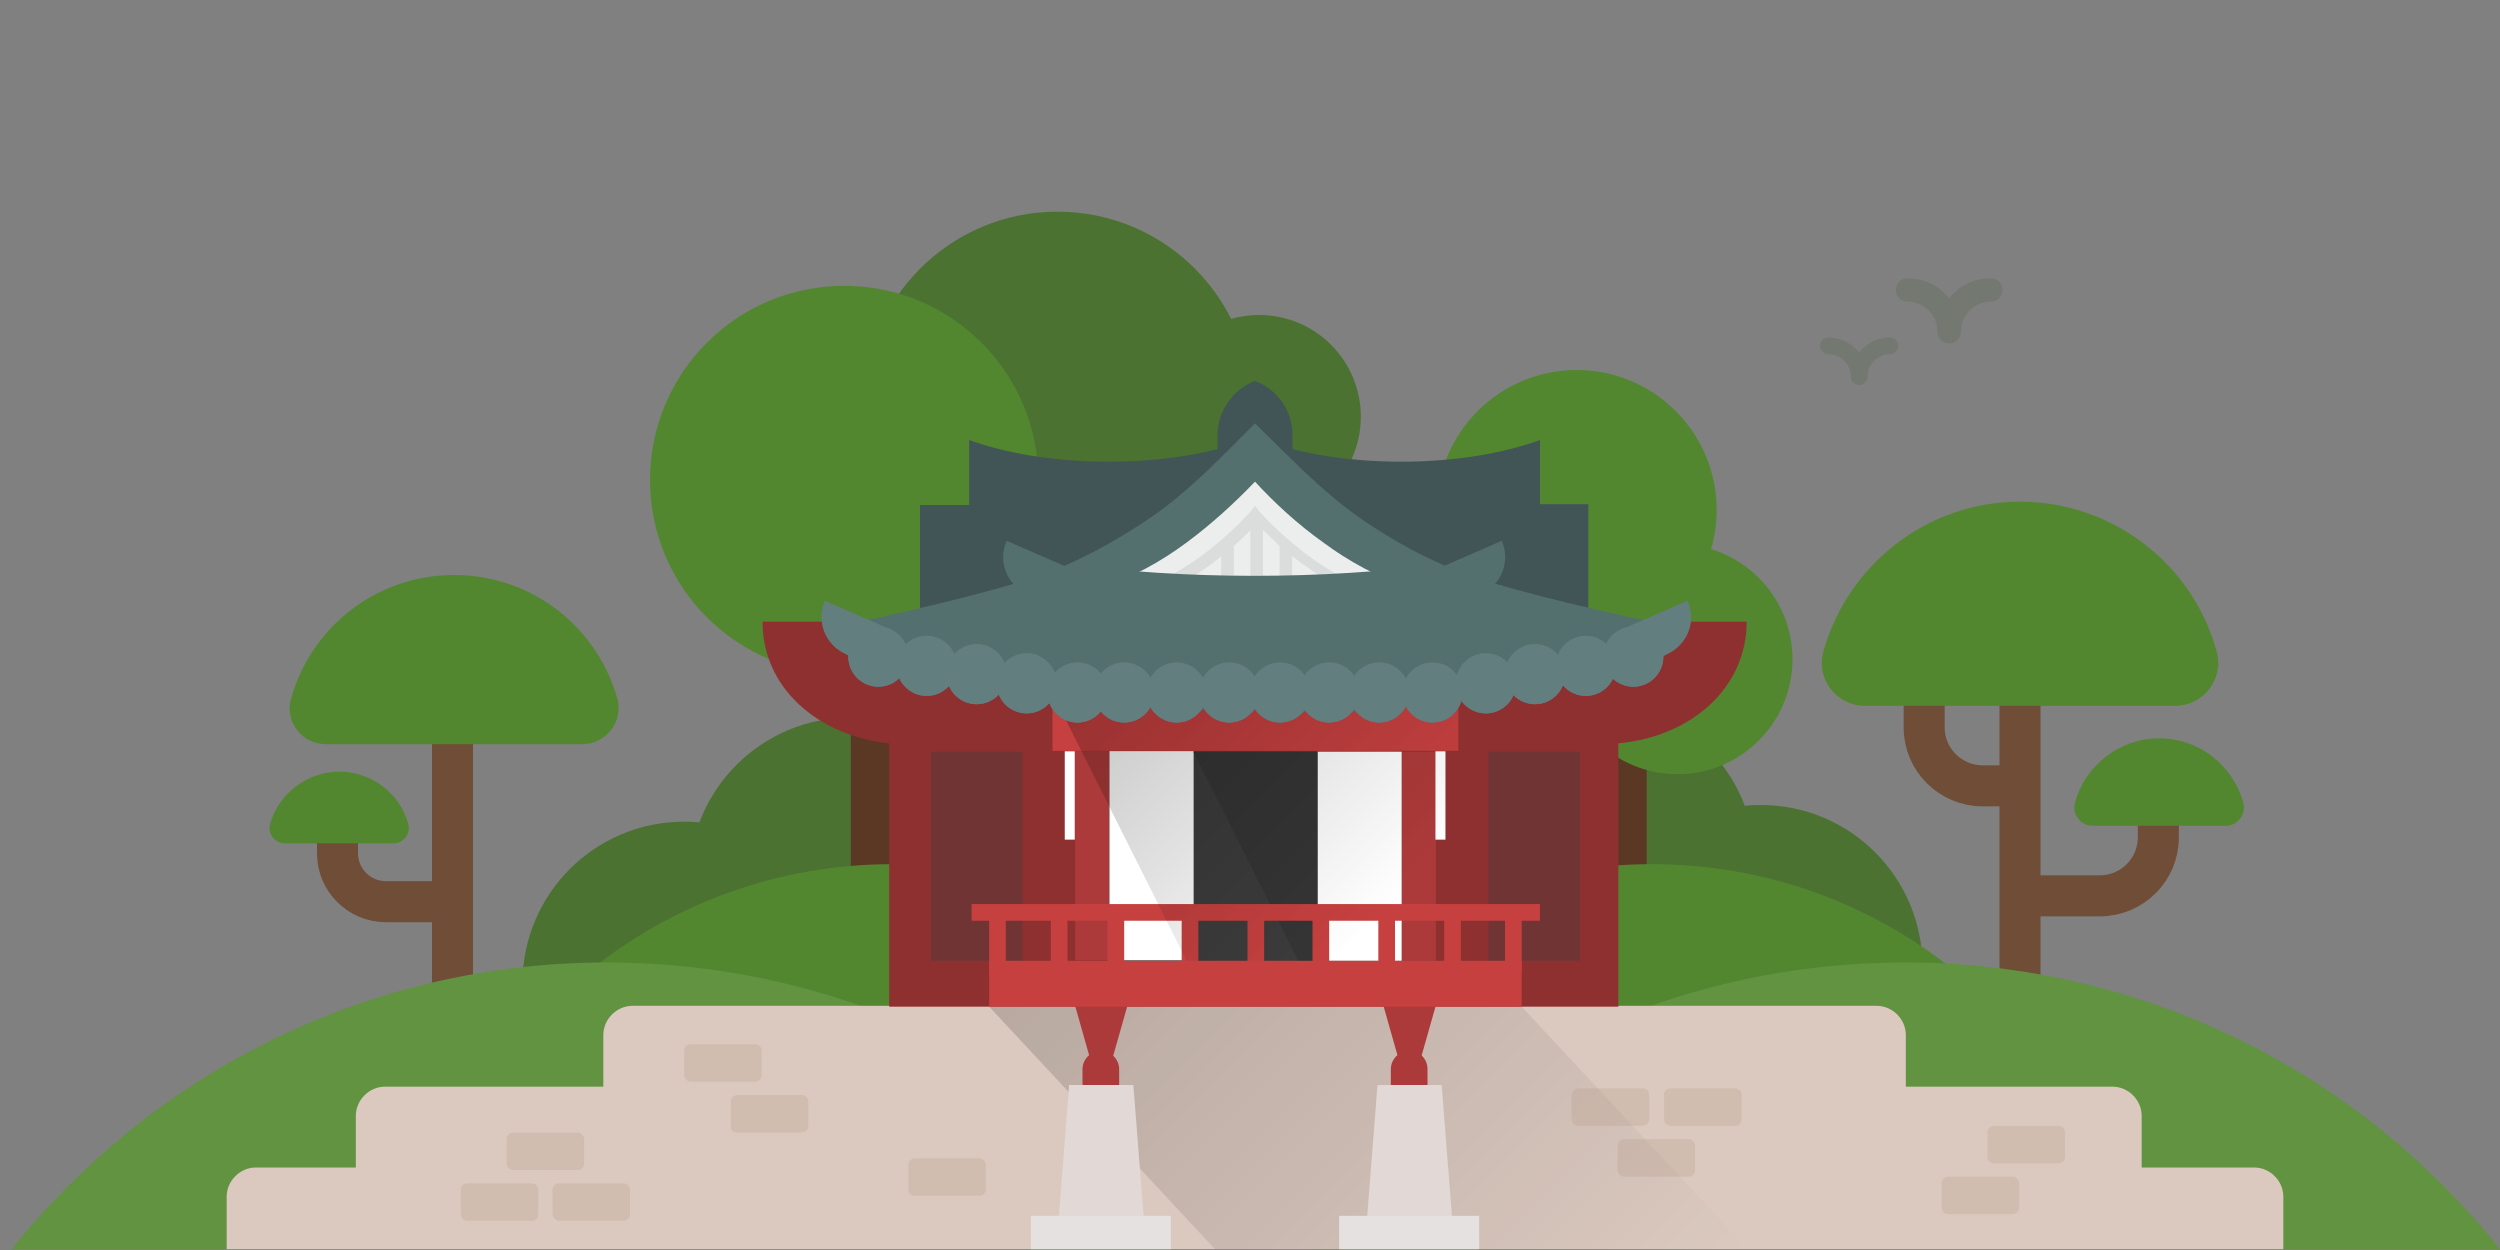 <?xml version="1.0" encoding="utf-8"?><svg version="1.1" id="Layer_1" xmlns="http://www.w3.org/2000/svg" xmlns:xlink="http://www.w3.org/1999/xlink" x="0px" y="0px" width="300px" height="150px" viewBox="0 0 300 150" style="enable-background:new 0 0 300 150;" xml:space="preserve"><rect x="0" y="0" width="300" height="150" fill="#808080" stroke="none"/><style type="text/css">.st0{fill:#4B7231;} .st1{fill:#5B3824;} .st2{fill:#528730;} .st3{fill:none;stroke:#704D36;stroke-width:4.924;stroke-miterlimit:10;} .st4{fill:#619341;} .st5{fill:#DBC9BF;} .st6{fill:#8E3030;} .st7{opacity:0.35;fill:#3C3C3C;} .st8{fill:#415556;} .st9{opacity:0.4;fill:url(#SVGID_1_);} .st10{fill:#3C3C3C;} .st11{fill:#AD3A3A;} .st12{fill:#FFFFFF;} .st13{fill:#C64040;} .st14{opacity:0.9;fill:#FFFFFF;} .st15{fill:#53706F;} .st16{fill:#353535;} .st17{opacity:0.25;fill:#B79484;} .st18{opacity:0.1;} .st19{fill:none;} .st20{fill:#3C3C3C;stroke:#3C3C3C;stroke-width:0.5;stroke-miterlimit:10;} .st21{opacity:0.6;fill:url(#SVGID_2_);} .st22{fill:#E2D8D5;} .st23{fill:#E5E1E1;} .st24{fill:#5D6A70;} .st25{fill:#68757A;} .st26{fill:#627E7F;} .st27{opacity:0.4;} .st28{opacity:0.55;fill:#46593A;}</style><g><circle class="st0" cx="126.9" cy="48.7" r="23.3"/><circle class="st0" cx="82.1" cy="118" r="19.4"/><circle class="st0" cx="102.1" cy="105.5" r="19.4"/><circle class="st0" cx="211.3" cy="116" r="19.4"/><circle class="st0" cx="191.2" cy="103.5" r="19.4"/><circle class="st0" cx="151.1" cy="50" r="12.2"/><g><rect x="102.1" y="71.1" class="st1" width="7.3" height="46.4"/><circle class="st2" cx="101.3" cy="57.6" r="23.3"/><circle class="st2" cx="114.4" cy="72" r="12.9"/></g><rect x="192" y="82" class="st1" width="5.6" height="35.4"/><circle class="st2" cx="189.2" cy="61.2" r="16.8"/><circle class="st2" cx="201.3" cy="79.1" r="13.8"/><path class="st2" d="M50.6,148.7h113c-5.9-25.8-28.9-45-56.5-45S56.5,122.9,50.6,148.7z"/><g><path class="st3" d="M54.3,108.2h-8c-3.2,0-5.8-2.6-5.8-5.8v-6.2"/><path class="st2" d="M47.2,101.2c1.2,0,2.1-1.1,1.8-2.3c-1-3.7-4.4-6.3-8.3-6.3s-7.3,2.7-8.3,6.3c-0.3,1.2,0.6,2.3,1.8,2.3H47.2z"/><line class="st3" x1="54.3" y1="126.4" x2="54.3" y2="84.7"/><path class="st2" d="M69.9,89.3c2.8,0,4.9-2.7,4.2-5.4c-2.4-8.6-10.2-14.9-19.6-14.9s-17.2,6.3-19.6,14.9 c-0.7,2.7,1.3,5.4,4.2,5.4H69.9z"/></g><path class="st4" d="M1.4,149.9h142.8c-16.7-21-42.5-34.4-71.4-34.4C43.9,115.5,18.2,128.9,1.4,149.9z"/><path class="st2" d="M254.7,148.7h-113c5.9-25.8,28.9-45,56.5-45S248.8,122.9,254.7,148.7z"/><g><path class="st3" d="M242.4,94.3h-4.5c-3.8,0-7-3.1-7-7v-7.5"/><path class="st3" d="M242.4,107.5h9.6c3.8,0,7-3.1,7-7V93"/><path class="st2" d="M251.1,99.1c-1.4,0-2.5-1.4-2.1-2.8c1.2-4.4,5.3-7.7,10.1-7.7c4.8,0,8.8,3.2,10.1,7.7 c0.4,1.4-0.7,2.8-2.1,2.8H251.1z"/><line class="st3" x1="242.4" y1="129.5" x2="242.4" y2="79.2"/><path class="st2" d="M223.8,84.7c-3.4,0-5.9-3.2-5-6.5c2.9-10.4,12.4-18,23.6-18s20.8,7.6,23.6,18c0.9,3.3-1.6,6.5-5,6.5H223.8z"/></g><path class="st4" d="M300,149.9H157.2c16.7-21,42.5-34.4,71.4-34.4C257.5,115.5,283.3,128.9,300,149.9z"/><path class="st5" d="M257,140.1v-6.2c0-1.9-1.6-3.5-3.5-3.5h-24.8v-6.2c0-1.9-1.6-3.5-3.5-3.5H75.9c-1.9,0-3.5,1.6-3.5,3.5v6.2 H46.2c-1.9,0-3.5,1.6-3.5,3.5v6.2h-12c-1.9,0-3.5,1.6-3.5,3.5v6.3H274v-6.3c0-1.9-1.6-3.5-3.5-3.5H257z"/><g><path class="st6" d="M106.7,89.2v31.6h87.5V89.2c8.7-0.8,15.4-6.6,15.4-14.6H91.5C91.5,82.6,98.2,88.3,106.7,89.2z"/></g><rect x="178.6" y="90.2" class="st7" width="11" height="25.1"/><rect x="111.7" y="90.2" class="st7" width="11" height="25.1"/><path class="st8" d="M184.8,60.5v-7.7c-4.4,1.6-10.2,2.6-16.6,2.6c-6.9,0-13.1-1.1-17.6-3c-4.5,1.9-10.7,3-17.6,3 c-6.5,0-12.3-1-16.7-2.6v7.8h-5.9v19.7h80.2V60.5H184.8z"/><linearGradient id="SVGID_1_" gradientUnits="userSpaceOnUse" x1="134.17" y1="105.316" x2="194.233" y2="165.379"><stop offset="0" style="stop-color:#000000;stop-opacity:0.4"/><stop offset="1" style="stop-color:#000000;stop-opacity:0"/></linearGradient><polygon class="st9" points="209.7,149.9 145.8,149.9 118.7,120.8 182.6,120.8"/><rect x="133.1" y="90.2" class="st10" width="35.1" height="25.1"/><rect x="168.2" y="90.2" class="st11" width="4.1" height="25.1"/><rect x="129" y="90.2" transform="matrix(-1 -1.349255e-10 1.349255e-10 -1 262.124 205.437)" class="st11" width="4.1" height="25.1"/><rect x="133.1" y="90.2" transform="matrix(-1 -7.937707e-11 7.937707e-11 -1 276.337 205.437)" class="st12" width="10.1" height="25.1"/><rect x="127.9" y="90.2" transform="matrix(-1 -2.725696e-10 2.725696e-10 -1 256.871 190.957)" class="st12" width="1.2" height="10.6"/><rect x="172.2" y="90.2" transform="matrix(-1 -2.725696e-10 2.725696e-10 -1 345.654 190.957)" class="st12" width="1.2" height="10.6"/><path class="st11" d="M132.1,126.1L132.1,126.1c-1.2,0-2.2,1-2.2,2.2v2.8c0,1.2,1,2.2,2.2,2.2l0,0c1.2,0,2.2-1,2.2-2.2v-2.8 C134.3,127.1,133.3,126.1,132.1,126.1z"/><polygon class="st11" points="135.4,120.3 128.9,120.3 131,127.7 133.3,127.7"/><path class="st13" d="M126.3,81.9V86v4.1h24.3H175v-4.1v-4.1c-8.1,1.7-16.2,2.1-24.3,2.1C142.5,84.1,134.4,83.6,126.3,81.9z"/><path class="st8" d="M155.1,59.1v-6.9c0-3-1.9-5.5-4.5-6.5c-2.6,1-4.5,3.6-4.5,6.5v6.9"/><path class="st14" d="M150.6,72.8c2.6,2.6,5.8-2.2,9.3,0.1c2.1,1.4,4.4-1.2,6.7-0.1l5.3-1.4c-4.3-1.4-8.3-3.6-11.9-6.2 c-3.6-2.6-6.7-5.6-9.4-8.4c-2.7,2.9-5.8,5.8-9.4,8.4c-3.6,2.6-7.6,4.8-11.9,6.2l5.3,1.4c2.4-1.1,4.6,1.5,6.7,0.1 C144.9,70.6,148,75.3,150.6,72.8z"/><path class="st15" d="M163.4,62.3c-4.8-3.3-9.1-7.9-12.8-11.5c-3.6,3.6-7.9,8.2-12.8,11.5c-4.2,2.8-8.7,5.3-13.7,7 c-0.7,0.2-0.6,1.2,0.1,1.4l26.4,6.6l28.9-7.2C173.6,68.4,168.2,65.6,163.4,62.3z M132.1,70.5c3.8-1.2,7.2-3.1,10.3-5.4 c3.1-2.3,5.8-4.8,8.2-7.3c2.3,2.5,5.1,5.1,8.2,7.3c3.1,2.3,6.6,4.2,10.3,5.4l-18.5,5L132.1,70.5z"/><rect x="158.1" y="90.2" class="st12" width="10.1" height="25.1"/><polygon class="st16" points="158.1,90.2 143.2,90.2 155.8,115.3 158.1,115.3"/><g><rect x="149.7" y="75.5" transform="matrix(2.070682e-10 -1 1 2.070682e-10 41.094 260.188)" class="st13" width="2" height="68.2"/><rect x="118.7" y="110.1" class="st13" width="2" height="6.6"/><rect x="126.1" y="110.1" class="st13" width="2" height="6.6"/><rect x="132.9" y="110.1" class="st13" width="2" height="6.6"/><rect x="141.8" y="110.1" class="st13" width="2" height="6.6"/><rect x="149.7" y="110.1" class="st13" width="2" height="6.6"/><rect x="157.5" y="110.1" class="st13" width="2" height="6.6"/><rect x="165.4" y="110.1" class="st13" width="2" height="6.6"/><rect x="173.3" y="110.1" class="st13" width="2" height="6.6"/><rect x="180.6" y="110.1" class="st13" width="2" height="6.6"/></g><path class="st11" d="M169.1,126.1L169.1,126.1c-1.2,0-2.2,1-2.2,2.2v2.8c0,1.2,1,2.2,2.2,2.2l0,0c1.2,0,2.2-1,2.2-2.2v-2.8 C171.3,127.1,170.4,126.1,169.1,126.1z"/><polygon class="st11" points="172.4,120.3 165.9,120.3 168,127.7 170.3,127.7"/><path class="st17" d="M69.3,135.9h-7.7c-0.5,0-0.8,0.4-0.8,0.8v2.9c0,0.5,0.4,0.8,0.8,0.8h7.7c0.5,0,0.8-0.4,0.8-0.8v-2.9 C70.1,136.3,69.7,135.9,69.3,135.9z"/><path class="st17" d="M67.1,146.5h7.7c0.5,0,0.8-0.4,0.8-0.8v-2.9c0-0.5-0.4-0.8-0.8-0.8h-7.7c-0.5,0-0.8,0.4-0.8,0.8v2.9 C66.3,146.1,66.7,146.5,67.1,146.5z"/><path class="st17" d="M56.1,146.5h7.7c0.5,0,0.8-0.4,0.8-0.8v-2.9c0-0.5-0.4-0.8-0.8-0.8h-7.7c-0.5,0-0.8,0.4-0.8,0.8v2.9 C55.3,146.1,55.6,146.5,56.1,146.5z"/><g class="st18"><path class="st19" d="M154.5,66.3v3h-1v-3.8c-0.8-0.7-1.7-1.5-2.5-2.4v6.2h-1v-6.2c-0.8,0.8-1.7,1.6-2.5,2.4v3.8h-1v-3 c-0.7,0.5-1.3,1.1-2,1.6c-2.1,1.6-4.3,2.8-6.5,3.6l1.8,0.5c0.9-0.3,1.7-0.1,2.4,0.2c0.8,0.2,1.3,0.4,1.8,0c1.4-0.9,2.7-0.4,3.7,0 c1.1,0.4,1.7,0.6,2.3,0l0.3-0.3l0.3,0.3c0.6,0.6,1.3,0.4,2.3,0c1-0.4,2.3-0.9,3.7,0c0.5,0.3,1,0.2,1.8,0c0.7-0.2,1.5-0.5,2.4-0.2 l1.8-0.5c-2.2-0.8-4.3-2.1-6.5-3.6C155.9,67.3,155.2,66.8,154.5,66.3z"/><path class="st20" d="M164.7,71c-2.6-0.8-5.1-2.1-7.7-4c-2-1.5-4.1-3.3-6.1-5.5l-0.3-0.4l-0.3,0.4c-2,2.2-4.1,4-6.1,5.5 c-2.5,1.8-5.1,3.2-7.7,4l-1.6,0.5l5.2,1.4l0.2-0.1c0.6-0.3,1.2-0.1,1.9,0.1c0.8,0.2,1.7,0.5,2.6-0.1c1-0.6,1.9-0.3,2.8,0.1 c0.9,0.3,2,0.7,3,0.1c0.4,0.3,0.8,0.4,1.2,0.4c0.6,0,1.2-0.2,1.8-0.4c1-0.4,1.9-0.7,2.8-0.1c0.9,0.6,1.8,0.3,2.6,0.1 c0.7-0.2,1.3-0.4,1.9-0.1l0.2,0.1l5.2-1.4L164.7,71z M161.1,71.9c-0.9-0.3-1.7-0.1-2.4,0.2c-0.8,0.2-1.3,0.4-1.8,0 c-1.4-0.9-2.7-0.4-3.7,0c-1.1,0.4-1.7,0.6-2.3,0l-0.3-0.3l-0.3,0.3c-0.6,0.6-1.2,0.4-2.3,0c-1-0.4-2.3-0.9-3.7,0 c-0.5,0.3-1,0.2-1.8,0c-0.7-0.2-1.5-0.5-2.4-0.2l-1.8-0.5c2.2-0.8,4.3-2.1,6.5-3.6c0.7-0.5,1.3-1,2-1.6v3h1v-3.8 c0.8-0.7,1.7-1.5,2.5-2.4v6.2h1v-6.2c0.8,0.8,1.7,1.6,2.5,2.4v3.8h1v-3c0.7,0.5,1.3,1.1,2,1.5c2.1,1.6,4.3,2.8,6.5,3.6L161.1,71.9 z"/></g><linearGradient id="SVGID_2_" gradientUnits="userSpaceOnUse" x1="134.29" y1="74.638" x2="173.587" y2="113.935"><stop offset="0" style="stop-color:#000000;stop-opacity:0.4"/><stop offset="0.85" style="stop-color:#000000;stop-opacity:0"/></linearGradient><polygon class="st21" points="175,90.2 173.4,90.2 173.4,100.8 172.2,100.8 172.2,115.3 142.4,115.3 126.1,82.8 175,82.8"/><path class="st15" d="M199.5,78.1c-0.1-0.2-0.1-0.3-0.2-0.5c0.2-0.8-0.1-2.4-0.8-2.9c-9.3-2-18.1-4.1-26.3-6.9 c-6.5,0.8-13.8,1.3-21.7,1.3c-7.8,0-15.2-0.5-21.6-1.3c-8.2,2.8-16.9,4.9-26.2,6.9c-0.6,0.5-1,2.2-0.8,3c0,0.2-0.1,0.3-0.1,0.5 c-0.2,0.7,0.3,1.5,1.1,1.7c0.8,0.2,1.7-0.2,1.9-1c-0.2,0.7,0.3,1.5,1.1,1.7c0.8,0.2,1.7-0.3,1.9-1c-0.2,0.7,0.3,1.5,1.2,1.7 c0.8,0.2,1.7-0.3,1.9-1c-0.2,0.7,0.3,1.5,1.2,1.7c0.8,0.2,1.7-0.3,1.8-1c0,0,0,0,0,0c-0.2,0.7,0.4,1.5,1.2,1.6l0,0 c0.8,0.2,1.6-0.3,1.8-1c0,0,0,0,0,0c-0.1,0.7,0.4,1.4,1.3,1.6c0.8,0.1,1.6-0.3,1.8-1c0,0,0,0,0,0c-0.1,0.7,0.5,1.4,1.3,1.5 c0.8,0.1,1.5-0.3,1.7-1c0,0,0,0,0,0c0,0.7,0.5,1.3,1.3,1.4c0.8,0.1,1.5-0.3,1.7-1c0,0,0,0,0,0c0,0.7,0.6,1.3,1.3,1.4 c0.8,0.1,1.5-0.4,1.7-1c0,0,0,0,0,0c0,0.7,0.6,1.3,1.4,1.3h0c0.8,0.1,1.5-0.4,1.7-1c0,0,0,0,0.1,0c0,0.7,0.6,1.2,1.4,1.3 c0.8,0.1,1.4-0.4,1.6-1c0,0,0,0,0.1,0c0.1,0.7,0.7,1.2,1.4,1.2c0.8,0.1,1.4-0.4,1.6-1c0,0,0,0,0.1,0c0.1,0.6,0.7,1.2,1.4,1.2 c0.7,0,1.4-0.4,1.6-1c0,0,0,0,0.1,0c0.1,0.6,0.7,1.1,1.5,1.2c0.7,0,1.4-0.4,1.6-1c0,0,0,0,0.1,0c0.1,0.6,0.7,1.1,1.5,1.1 c0.7,0,1.4-0.4,1.5-1.1c0,0,0.1,0,0.1,0c0.1,0.6,0.8,1.1,1.5,1.1c0.7,0,1.4-0.5,1.5-1.1c0,0,0.1,0,0.1,0c0.2,0.6,0.8,1.1,1.5,1.1 c0.7,0,1.3-0.5,1.5-1.1c0,0,0.1,0,0.1,0c0.2,0.6,0.8,1.1,1.5,1.1c0.7,0,1.3-0.5,1.5-1.1c0,0,0,0,0.1,0c0.2,0.6,0.8,1.1,1.6,1 c0.7,0,1.3-0.5,1.5-1.2c0,0,0,0,0.1,0c0.2,0.6,0.8,1.1,1.6,1c0.8,0,1.3-0.6,1.4-1.2c0,0,0,0,0.1,0c0.2,0.6,0.8,1.1,1.6,1 c0.8-0.1,1.3-0.6,1.4-1.2c0,0,0,0,0.1,0c0.2,0.6,0.9,1.1,1.6,1h0c0.8-0.1,1.3-0.6,1.4-1.3c0,0,0,0,0,0c0.2,0.6,0.9,1.1,1.7,1 c0.8-0.1,1.3-0.7,1.4-1.3c0,0,0,0,0,0c0.2,0.7,0.9,1.1,1.7,1c0.8-0.1,1.4-0.7,1.3-1.4c0,0,0,0,0,0c0.2,0.7,0.9,1.1,1.7,1 c0.8-0.1,1.4-0.7,1.3-1.5c0,0,0,0,0,0c0.2,0.7,0.9,1.1,1.7,1c0.8-0.1,1.4-0.8,1.3-1.5c0,0,0,0,0,0c0.2,0.7,1,1.2,1.8,1 c0.8-0.1,1.4-0.8,1.3-1.6c0,0,0,0,0,0c0.2,0.7,1,1.2,1.8,1c0.8-0.2,1.4-0.9,1.2-1.6c0,0,0,0,0,0c0.2,0.7,1,1.2,1.8,1 c0.8-0.2,1.4-0.9,1.2-1.7c0.2,0.7,1,1.2,1.9,1c0.8-0.2,1.4-0.9,1.2-1.7c0.2,0.7,1,1.2,1.9,1c0.8-0.2,1.3-1,1.1-1.7 c0.2,0.7,1.1,1.2,1.9,1C199.3,79.7,199.7,78.9,199.5,78.1z"/><polygon class="st22" points="163.9,148 174.4,148 173,130.2 165.3,130.2"/><rect x="160.7" y="145.9" class="st23" width="16.8" height="4"/><rect x="118.7" y="115.3" class="st13" width="63.9" height="5.5"/><polygon class="st22" points="126.9,148 137.4,148 136,130.2 128.3,130.2"/><rect x="123.7" y="145.9" class="st23" width="16.8" height="4"/><circle class="st24" cx="196" cy="78.8" r="3.6"/><circle class="st24" cx="190.3" cy="79.9" r="3.6"/><circle class="st24" cx="184.2" cy="80.9" r="3.6"/><circle class="st24" cx="178.3" cy="82" r="3.6"/><circle class="st24" cx="171.9" cy="83.1" r="3.6"/><circle class="st24" cx="165.5" cy="83.1" r="3.6"/><circle class="st24" cx="159.5" cy="83.1" r="3.6"/><circle class="st24" cx="153.6" cy="83.1" r="3.6"/><circle class="st24" cx="147.5" cy="83.1" r="3.6"/><circle class="st24" cx="141.2" cy="83.1" r="3.6"/><circle class="st24" cx="134.9" cy="83.1" r="3.6"/><circle class="st24" cx="129.3" cy="83.1" r="3.6"/><circle class="st24" cx="105.4" cy="78.8" r="3.6"/><circle class="st24" cx="111.2" cy="79.9" r="3.6"/><circle class="st24" cx="117.2" cy="80.9" r="3.6"/><circle class="st24" cx="123.2" cy="82" r="3.6"/><g><circle class="st25" cx="196" cy="78.8" r="3.6"/><circle class="st25" cx="190.3" cy="79.9" r="3.6"/><circle class="st25" cx="184.2" cy="80.9" r="3.6"/><circle class="st25" cx="178.3" cy="82" r="3.6"/><circle class="st25" cx="171.9" cy="83.1" r="3.6"/><circle class="st25" cx="165.5" cy="83.1" r="3.6"/><circle class="st25" cx="159.5" cy="83.1" r="3.6"/><circle class="st25" cx="153.6" cy="83.1" r="3.6"/><circle class="st25" cx="147.5" cy="83.1" r="3.6"/><circle class="st25" cx="141.2" cy="83.1" r="3.6"/><circle class="st25" cx="134.9" cy="83.1" r="3.6"/><circle class="st25" cx="129.3" cy="83.1" r="3.6"/><circle class="st25" cx="105.4" cy="78.8" r="3.6"/><circle class="st25" cx="111.2" cy="79.9" r="3.6"/><circle class="st25" cx="117.2" cy="80.9" r="3.6"/><circle class="st25" cx="123.2" cy="82" r="3.6"/></g><path class="st25" d="M197.8,79.7l2.2-1.2c2.5-1.1,3.6-4,2.5-6.4v0l-7.8,3.4L197.8,79.7z"/><g><circle class="st26" cx="196" cy="78.8" r="3.6"/><circle class="st26" cx="190.3" cy="79.9" r="3.6"/><circle class="st26" cx="184.2" cy="80.9" r="3.6"/><circle class="st26" cx="178.3" cy="82" r="3.6"/><circle class="st26" cx="171.9" cy="83.1" r="3.6"/><circle class="st26" cx="165.5" cy="83.1" r="3.6"/><circle class="st26" cx="159.5" cy="83.1" r="3.6"/><circle class="st26" cx="153.6" cy="83.1" r="3.6"/><circle class="st26" cx="147.5" cy="83.1" r="3.6"/><circle class="st26" cx="141.2" cy="83.1" r="3.6"/><circle class="st26" cx="134.9" cy="83.1" r="3.6"/><circle class="st26" cx="129.3" cy="83.1" r="3.6"/><circle class="st26" cx="105.4" cy="78.8" r="3.6"/><circle class="st26" cx="111.2" cy="79.9" r="3.6"/><circle class="st26" cx="117.2" cy="80.9" r="3.6"/><circle class="st26" cx="123.2" cy="82" r="3.6"/></g><path class="st26" d="M197.8,79.7l2.2-1.2c2.5-1.1,3.6-4,2.5-6.4v0l-7.8,3.4L197.8,79.7z"/><path class="st26" d="M103.7,79.7l-2.2-1.2c-2.5-1.1-3.6-4-2.5-6.4v0l7.8,3.4L103.7,79.7z"/><path class="st15" d="M175.5,72.5l2.2-1.2c2.5-1.1,3.6-4,2.5-6.4l0,0l-7.8,3.4L175.5,72.5z"/><path class="st15" d="M125.5,72.5l-2.2-1.2c-2.5-1.1-3.6-4-2.5-6.4l0,0l7.8,3.4L125.5,72.5z"/><path class="st17" d="M90.6,125.3h-7.7c-0.5,0-0.8,0.4-0.8,0.8v2.9c0,0.5,0.4,0.8,0.8,0.8h7.7c0.5,0,0.8-0.4,0.8-0.8v-2.9 C91.4,125.7,91.1,125.3,90.6,125.3z"/><path class="st17" d="M88.5,135.9h7.7c0.5,0,0.8-0.4,0.8-0.8v-2.9c0-0.5-0.4-0.8-0.8-0.8h-7.7c-0.5,0-0.8,0.4-0.8,0.8v2.9 C87.6,135.6,88,135.9,88.5,135.9z"/><path class="st17" d="M109.8,143.5h7.7c0.5,0,0.8-0.4,0.8-0.8v-2.9c0-0.5-0.4-0.8-0.8-0.8h-7.7c-0.5,0-0.8,0.4-0.8,0.8v2.9 C108.9,143.1,109.3,143.5,109.8,143.5z"/><path class="st17" d="M239.3,135.1h7.7c0.5,0,0.8,0.4,0.8,0.8v2.9c0,0.5-0.4,0.8-0.8,0.8h-7.7c-0.5,0-0.8-0.4-0.8-0.8V136 C238.5,135.5,238.8,135.1,239.3,135.1z"/><path class="st17" d="M241.5,145.7h-7.7c-0.5,0-0.8-0.4-0.8-0.8v-2.9c0-0.5,0.4-0.8,0.8-0.8h7.7c0.5,0,0.8,0.4,0.8,0.8v2.9 C242.3,145.3,241.9,145.7,241.5,145.7z"/><path class="st17" d="M202.6,141.2h-7.7c-0.5,0-0.8-0.4-0.8-0.8v-2.9c0-0.5,0.4-0.8,0.8-0.8h7.7c0.5,0,0.8,0.4,0.8,0.8v2.9 C203.4,140.8,203.1,141.2,202.6,141.2z"/><path class="st17" d="M200.5,130.6h7.7c0.5,0,0.8,0.4,0.8,0.8v2.9c0,0.5-0.4,0.8-0.8,0.8h-7.7c-0.5,0-0.8-0.4-0.8-0.8v-2.9 C199.6,131,200,130.6,200.5,130.6z"/><path class="st17" d="M189.4,130.6h7.7c0.5,0,0.8,0.4,0.8,0.8v2.9c0,0.5-0.4,0.8-0.8,0.8h-7.7c-0.5,0-0.8-0.4-0.8-0.8v-2.9 C188.6,131,189,130.6,189.4,130.6z"/><g class="st27"><path class="st28" d="M228.9,33.4c2,0,3.8,0.9,5,2.4c1.2-1.5,2.9-2.4,5-2.4c0.8,0,1.4,0.6,1.4,1.4c0,0.8-0.6,1.4-1.4,1.4 c-2,0-3.6,1.6-3.6,3.6c0,0.8-0.6,1.4-1.4,1.4c0,0,0,0,0,0s0,0,0,0c-0.8,0-1.4-0.6-1.4-1.4c0-2-1.6-3.6-3.6-3.6 c-0.8,0-1.4-0.6-1.4-1.4C227.5,34,228.1,33.4,228.9,33.4z"/><path class="st28" d="M219.4,40.5c1.5,0,2.8,0.7,3.7,1.8c0.9-1.1,2.2-1.8,3.7-1.8c0.6,0,1,0.5,1,1s-0.5,1-1,1 c-1.5,0-2.7,1.2-2.7,2.7c0,0.6-0.5,1-1,1c0,0,0,0,0,0c0,0,0,0,0,0c-0.6,0-1-0.5-1-1c0-1.5-1.2-2.7-2.7-2.7c-0.6,0-1-0.5-1-1 S218.8,40.5,219.4,40.5z"/></g></g></svg>